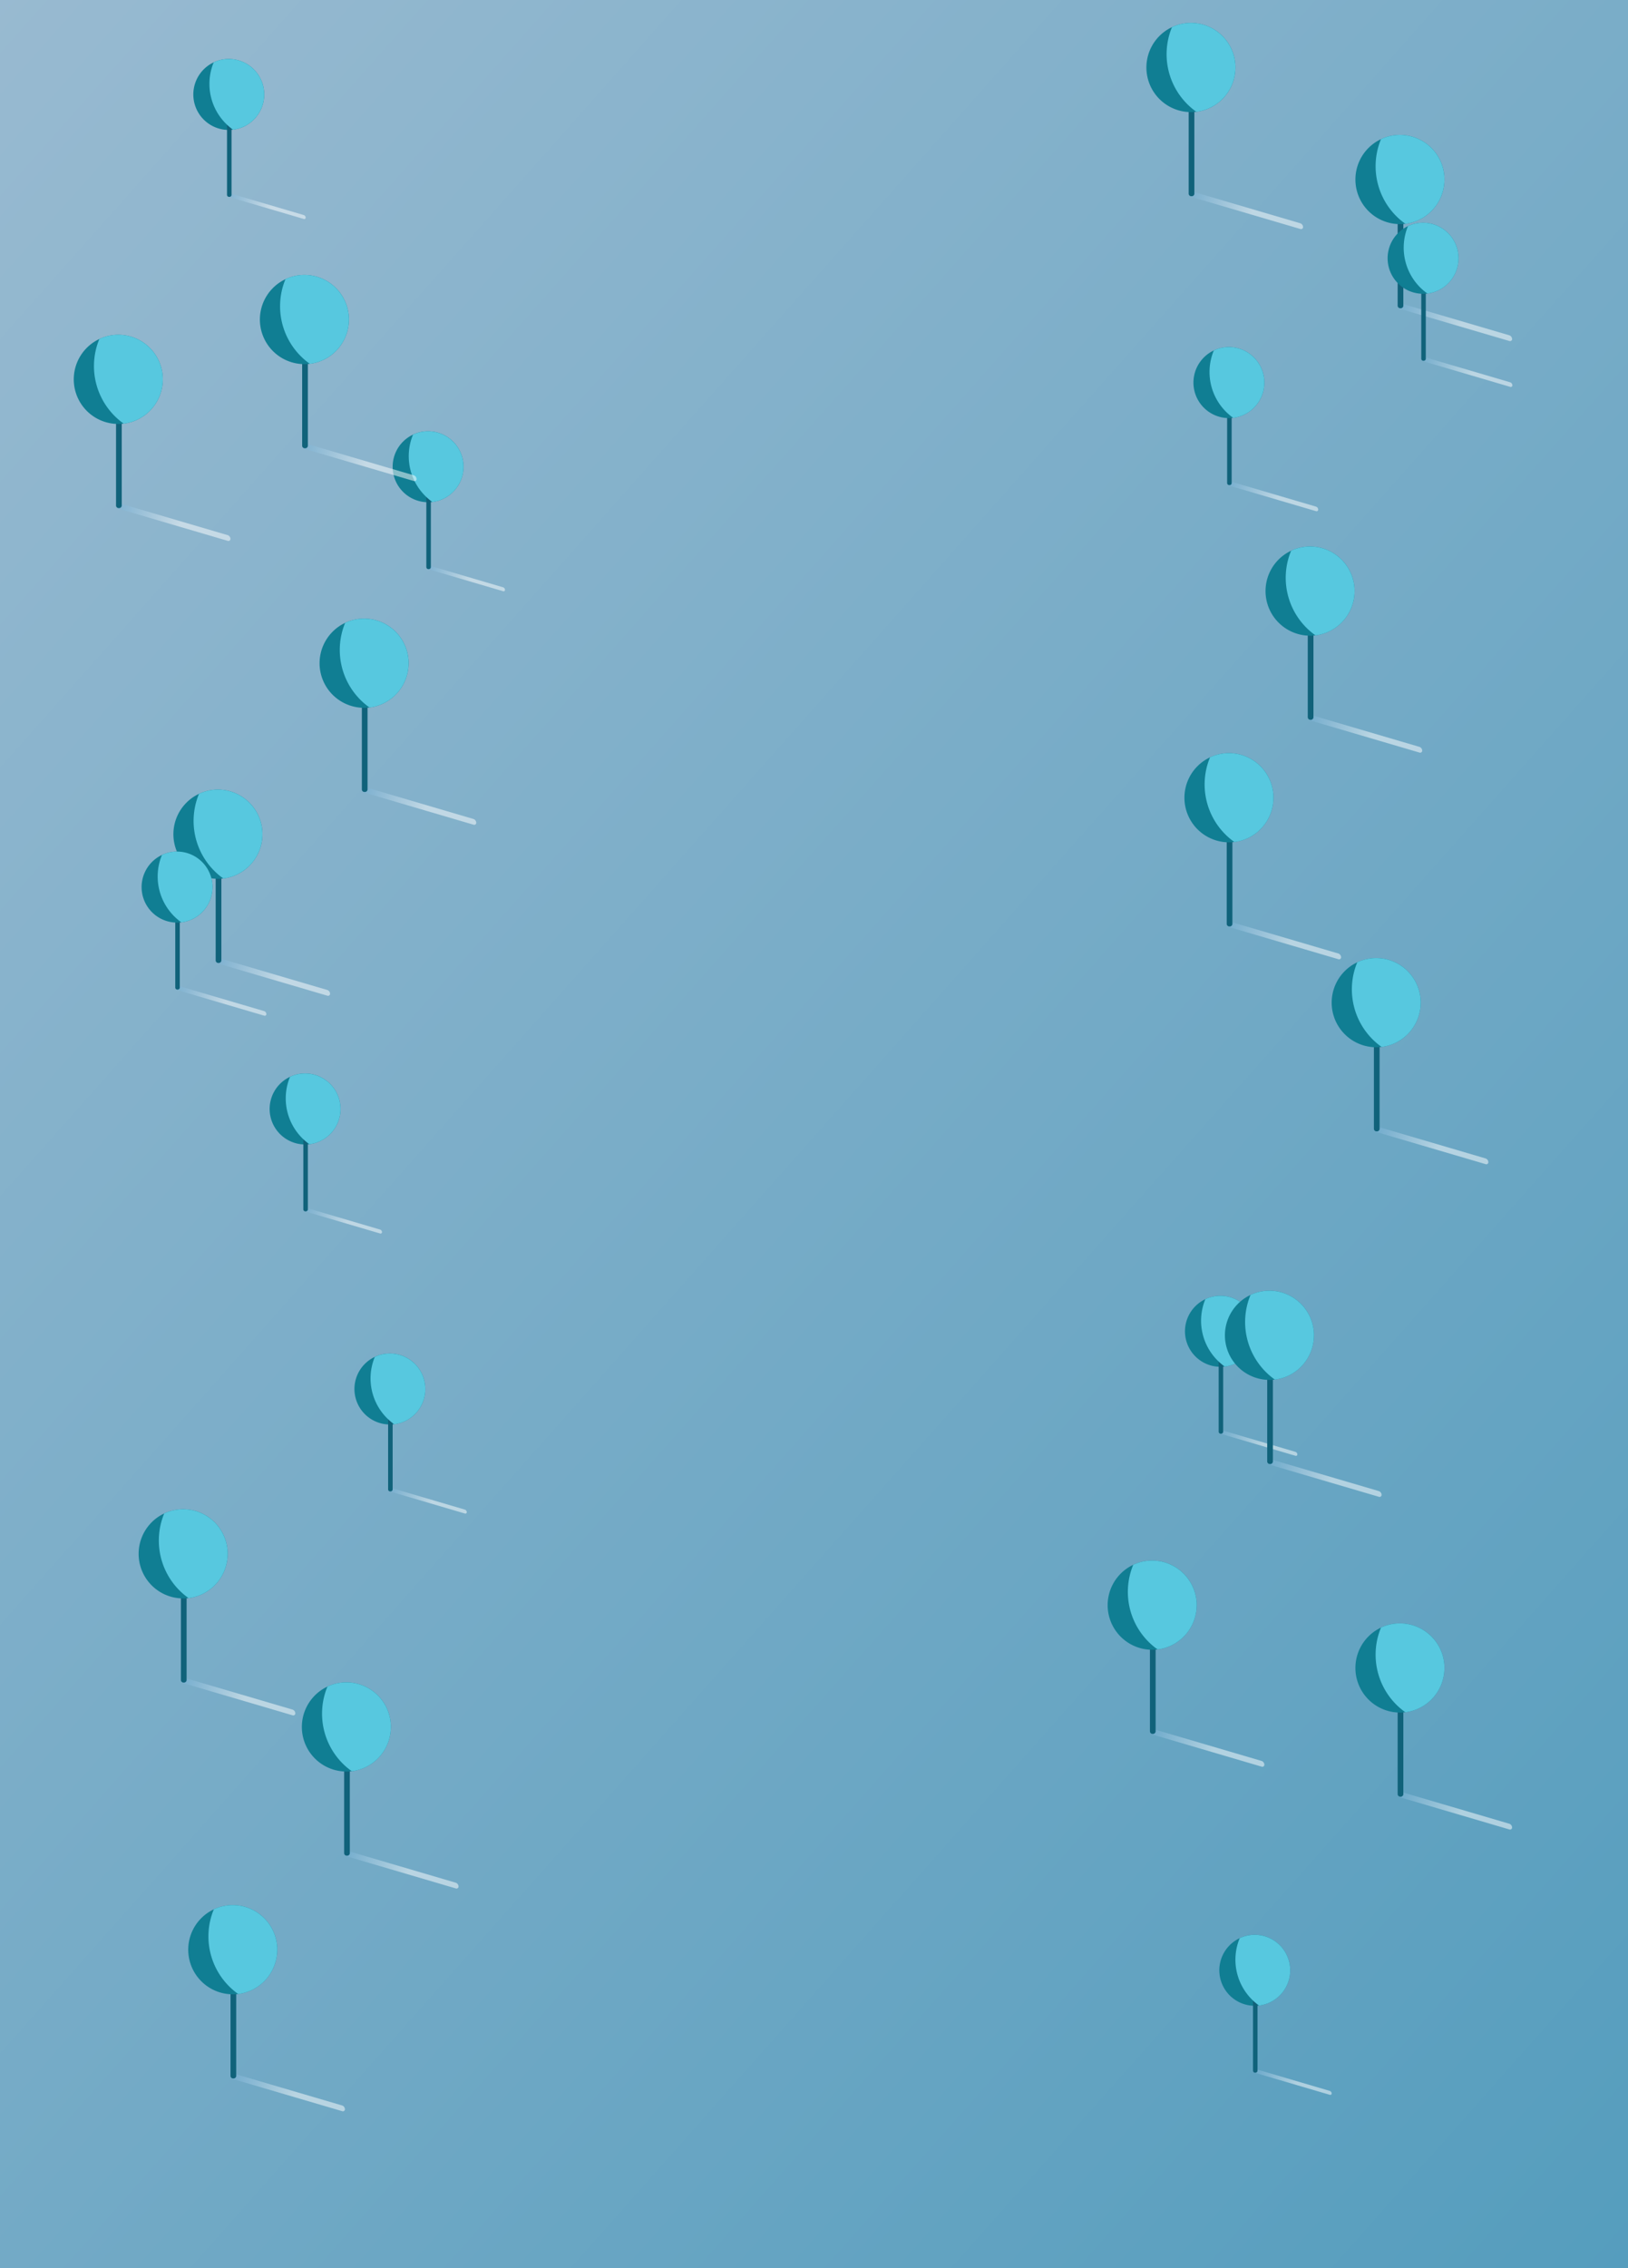 <svg fill="none" viewBox="0 0 3840 5346" xmlns="http://www.w3.org/2000/svg"><rect x="0" y="0" width="3840" height="5346" fill="#333333" stroke="none"/><g clip-path="url(#z)"><path d="M3840 5345.5l-3840 .14V.04h3840v5345.5z" fill="url(#y)"/><path d="M2874.6 3373.2c-.03-.56.07-1.12.32-1.63.24-.51.6-.95 1.06-1.27.45-.33.99-.54 1.54-.6.56-.07 1.13.01 1.65.22l176.32 51.83c1.28.41 2.39 1.2 3.21 2.26s1.29 2.34 1.36 3.68c.03.56-.07 1.12-.32 1.63-.24.51-.6.94-1.06 1.27-.45.33-.99.54-1.54.6-.56.07-1.13-.01-1.65-.22l-176.32-51.83a6.6 6.6 0 01-4.57-5.94z" fill="url(#n)" opacity=".5" style="mix-blend-mode:multiply"/><path d="M2962.2 3137.6a83.642 83.642 0 01-20.97 55.47 83.535 83.535 0 01-62.57 28.22c-16.53.01-32.7-4.89-46.45-14.08s-24.47-22.25-30.8-37.54a83.751 83.751 0 01-4.77-48.34 83.77 83.77 0 0122.88-42.84 83.593 83.593 0 0142.8-22.89 83.451 83.451 0 0148.3 4.77 83.547 83.547 0 0137.51 30.83 83.677 83.677 0 0114.07 46.48v-.08z" fill="#107E93"/><path d="M2880.3 3161.9h-.96a4.85 4.85 0 00-4.85 4.86v207.37c0 2.68 2.17 4.86 4.85 4.86h.96c2.68 0 4.85-2.18 4.85-4.86v-207.37a4.85 4.85 0 00-4.85-4.86z" fill="#10627A"/><path d="M2962.2 3137.6a83.683 83.683 0 01-20.96 55.47 83.524 83.524 0 01-52.45 27.59 132.28 132.28 0 01-50.61-71.36c-8.3-28.85-6.55-59.66 4.96-87.37a83.59 83.59 0 0140.82-7.72c14.03.91 27.62 5.34 39.49 12.89s21.64 17.98 28.41 30.32a83.703 83.703 0 0110.34 40.26v-.08z" fill="#57C8DF"/><path d="M2955.6 4879.3c-.03-.56.07-1.12.32-1.62a3.292 3.292 0 012.6-1.88c.56-.06 1.13.01 1.65.22l176.32 51.84c1.28.41 2.39 1.2 3.21 2.26s1.29 2.34 1.36 3.68c.03.56-.07 1.12-.32 1.62a3.292 3.292 0 01-2.6 1.88c-.56.07-1.13-.01-1.65-.22l-176.32-51.84a6.537 6.537 0 01-3.21-2.26 6.633 6.633 0 01-1.36-3.68z" fill="url(#h)" opacity=".5" style="mix-blend-mode:multiply"/><path d="M3043.2 4643.6a83.598 83.598 0 01-20.97 55.46 83.44 83.44 0 01-52.44 27.6c-3.36.42-6.74.63-10.13.63-16.53 0-32.7-4.9-46.45-14.08a83.678 83.678 0 01-30.8-37.54 83.76 83.76 0 01-4.77-48.34c3.23-16.23 11.19-31.14 22.88-42.84s26.59-19.67 42.8-22.89a83.451 83.451 0 0148.3 4.77c15.28 6.33 28.33 17.06 37.51 30.82s14.08 29.94 14.07 46.49v-.08z" fill="#107E93"/><path d="M2961.3 4667.9h-.96c-2.68 0-4.85 2.18-4.85 4.86v207.38c0 2.68 2.17 4.86 4.85 4.86h.96c2.68 0 4.85-2.18 4.85-4.86v-207.38c0-2.68-2.17-4.86-4.85-4.86z" fill="#10627A"/><path d="M3043.2 4643.6a83.645 83.645 0 01-20.96 55.47 83.537 83.537 0 01-52.45 27.6 132.267 132.267 0 01-50.61-71.37c-8.3-28.84-6.55-59.65 4.96-87.37a83.47 83.47 0 0140.82-7.71c14.03.9 27.62 5.33 39.49 12.89a83.612 83.612 0 0128.41 30.31 83.742 83.742 0 0110.34 40.27v-.09z" fill="#57C8DF"/><path d="M915.56 3509.3a3.28 3.28 0 01.315-1.62c.24-.51.606-.95 1.062-1.28s.988-.53 1.545-.6a3.41 3.41 0 011.643.22l176.32 51.84c1.28.41 2.4 1.2 3.21 2.26a6.559 6.559 0 011.36 3.68c.03.56-.07 1.12-.32 1.62a3.292 3.292 0 01-2.6 1.88c-.56.07-1.13-.01-1.65-.22l-176.32-51.84a6.535 6.535 0 01-3.206-2.26 6.595 6.595 0 01-1.359-3.68z" fill="url(#g)" opacity=".5" style="mix-blend-mode:multiply"/><path d="M1003.2 3273.6a83.62 83.62 0 01-20.967 55.46 83.462 83.462 0 01-52.447 27.6c-3.359.42-6.741.63-10.126.63a83.659 83.659 0 01-46.449-14.08 83.68 83.68 0 01-35.567-85.88c3.224-16.23 11.185-31.14 22.876-42.84s26.587-19.67 42.803-22.89a83.454 83.454 0 0148.299 4.77c15.274 6.33 28.326 17.06 37.507 30.82s14.081 29.94 14.071 46.49v-.08z" fill="#107E93"/><path d="M921.28 3297.9h-.955a4.86 4.86 0 00-4.855 4.86v207.38a4.86 4.86 0 004.855 4.86h.955a4.86 4.86 0 004.855-4.86v-207.38a4.86 4.86 0 00-4.855-4.86z" fill="#10627A"/><path d="M1003.2 3273.6a83.617 83.617 0 01-20.963 55.47 83.504 83.504 0 01-52.447 27.6 132.296 132.296 0 01-50.612-71.37 132.413 132.413 0 014.964-87.37 83.455 83.455 0 0140.814-7.71 83.438 83.438 0 0139.489 12.89 83.67 83.67 0 0128.419 30.31 83.794 83.794 0 0110.336 40.27v-.09z" fill="#57C8DF"/><path d="M535.56 458.26a3.323 3.323 0 014.565-3.281l176.33 51.834a6.606 6.606 0 014.564 5.939 3.317 3.317 0 01-2.922 3.503 3.316 3.316 0 01-1.642-.222L540.125 464.2a6.604 6.604 0 01-4.565-5.94z" fill="url(#f)" opacity=".5" style="mix-blend-mode:multiply"/><path d="M623.16 222.61a83.646 83.646 0 01-20.964 55.468 83.516 83.516 0 01-52.447 27.598 81.033 81.033 0 01-10.126.623 83.522 83.522 0 01-46.449-14.079 83.635 83.635 0 01-30.801-37.539c-6.331-15.286-7.99-32.108-4.766-48.338s11.185-31.138 22.876-42.839 26.587-19.668 42.803-22.895a83.52 83.52 0 0148.299 4.77 83.6 83.6 0 0137.507 30.826 83.699 83.699 0 0114.068 46.488v-.083z" fill="#107E93"/><path d="M541.28 246.9h-.955a4.858 4.858 0 00-4.855 4.86v207.38a4.858 4.858 0 004.855 4.859h.955a4.858 4.858 0 004.855-4.859V251.76a4.858 4.858 0 00-4.855-4.86z" fill="#10627A"/><path d="M623.16 222.6a83.647 83.647 0 01-20.965 55.468 83.511 83.511 0 01-52.447 27.598c-24.47-17.355-42.317-42.52-50.612-71.365s-6.545-59.656 4.964-87.374a83.56 83.56 0 0180.303 5.177 83.65 83.65 0 0128.419 30.317 83.743 83.743 0 0110.338 40.262v-.083z" fill="#57C8DF"/><path d="M1005.7 1335.6c-.04-.56.07-1.12.31-1.63.24-.5.61-.94 1.06-1.27.46-.33.99-.53 1.55-.6s1.12.01 1.64.22l176.33 51.84a6.51 6.51 0 013.2 2.26 6.559 6.559 0 011.36 3.68c.04.56-.07 1.12-.31 1.62-.24.51-.61.95-1.06 1.28-.46.33-.99.53-1.55.6-.56.06-1.12-.01-1.64-.22l-176.33-51.84a6.647 6.647 0 01-3.21-2.26 6.622 6.622 0 01-1.35-3.68z" fill="url(#e)" opacity=".5" style="mix-blend-mode:multiply"/><path d="M1093.3 1100a83.638 83.638 0 01-20.96 55.46 83.464 83.464 0 01-52.45 27.6c-3.36.42-6.74.63-10.13.62a83.493 83.493 0 01-46.444-14.08 83.601 83.601 0 01-30.801-37.53 83.717 83.717 0 01-4.766-48.34 83.664 83.664 0 0122.875-42.84 83.606 83.606 0 0142.804-22.9 83.639 83.639 0 0148.302 4.77c15.27 6.34 28.32 17.07 37.5 30.83s14.08 29.94 14.07 46.49v-.08z" fill="#107E93"/><path d="M1011.4 1124.3h-.95c-2.68 0-4.86 2.18-4.86 4.86v207.38c0 2.68 2.18 4.86 4.86 4.86h.95c2.68 0 4.86-2.18 4.86-4.86v-207.38c0-2.68-2.18-4.86-4.86-4.86z" fill="#10627A"/><path d="M1093.3 1100a83.604 83.604 0 01-20.97 55.47 83.487 83.487 0 01-52.44 27.6 132.315 132.315 0 01-50.617-71.37 132.419 132.419 0 014.963-87.37 83.446 83.446 0 0140.814-7.71c14.04.9 27.62 5.33 39.49 12.89a83.723 83.723 0 0128.42 30.31 83.854 83.854 0 0110.34 40.27v-.09z" fill="#57C8DF"/><path d="M715.56 2849.3a3.28 3.28 0 01.315-1.62c.24-.51.606-.95 1.062-1.28s.988-.53 1.545-.6a3.41 3.41 0 011.643.22l176.33 51.84a6.6 6.6 0 014.564 5.94 3.344 3.344 0 01-1.377 2.9 3.33 3.33 0 01-3.187.38l-176.33-51.84a6.535 6.535 0 01-3.206-2.26 6.595 6.595 0 01-1.359-3.68z" fill="url(#d)" opacity=".5" style="mix-blend-mode:multiply"/><path d="M803.16 2613.6a83.622 83.622 0 01-20.964 55.46 83.462 83.462 0 01-52.447 27.6c-3.359.42-6.741.63-10.126.63a83.659 83.659 0 01-46.449-14.08 83.68 83.68 0 01-35.567-85.88c3.224-16.23 11.185-31.14 22.876-42.84s26.587-19.67 42.803-22.89a83.454 83.454 0 0148.299 4.77c15.274 6.33 28.326 17.06 37.507 30.82s14.076 29.94 14.068 46.49v-.08z" fill="#107E93"/><path d="M721.28 2637.9h-.955a4.86 4.86 0 00-4.855 4.86v207.38a4.86 4.86 0 004.855 4.86h.955a4.86 4.86 0 004.855-4.86v-207.38a4.86 4.86 0 00-4.855-4.86z" fill="#10627A"/><path d="M803.16 2613.6a83.63 83.63 0 01-20.965 55.47 83.504 83.504 0 01-52.447 27.6 132.296 132.296 0 01-50.612-71.37 132.413 132.413 0 014.964-87.37 83.455 83.455 0 0140.814-7.71 83.438 83.438 0 0139.489 12.89 83.67 83.67 0 0128.419 30.31 83.774 83.774 0 0110.338 40.27v-.09z" fill="#57C8DF"/><path d="M2988.7 3443.5c-.05-.82.11-1.65.46-2.39s.89-1.38 1.56-1.86 1.45-.77 2.27-.86 1.65.03 2.4.35l256.72 75.43c1.86.6 3.5 1.75 4.69 3.3s1.89 3.42 2 5.38c.05.82-.1 1.64-.46 2.38a4.7 4.7 0 01-1.56 1.86c-.67.48-1.45.78-2.27.87a4.93 4.93 0 01-2.4-.36l-256.72-75.43c-1.85-.6-3.49-1.75-4.68-3.3s-1.89-3.42-2.01-5.37z" fill="url(#c)" opacity=".5" style="mix-blend-mode:multiply"/><path d="M2996.3 3177.7h-1.24c-3.36 0-6.09 2.73-6.09 6.1v260.61c0 3.36 2.73 6.09 6.09 6.09h1.24c3.36 0 6.08-2.73 6.08-6.09V3183.8c0-3.37-2.72-6.1-6.08-6.1z" fill="#10627A"/><path d="M3099.2 3147.1c0 25.65-9.37 50.42-26.36 69.64a104.997 104.997 0 01-65.84 34.68c-4.23.51-8.49.77-12.75.77-20.76 0-41.07-6.16-58.33-17.71a105.08 105.08 0 01-38.68-47.17 105.164 105.164 0 01-5.98-60.72 105.26 105.26 0 0128.74-53.81c14.69-14.7 33.4-24.71 53.77-28.76 20.37-4.06 41.48-1.97 60.67 5.98s35.59 21.42 47.13 38.71a105.208 105.208 0 0117.69 58.39h-.06z" fill="#107E93"/><path d="M3099.2 3147.1c.01 25.66-9.36 50.43-26.35 69.65a104.997 104.997 0 01-65.84 34.68 166.17 166.17 0 01-63.64-89.69 166.262 166.262 0 016.27-109.82 105.037 105.037 0 0151.28-9.69c17.64 1.14 34.71 6.71 49.62 16.2a105.09 105.09 0 0135.72 38.09c8.52 15.5 12.99 32.9 13.01 50.58h-.07z" fill="#57C8DF"/><path d="M426.46 3958.5c-.054-.82.103-1.65.456-2.39s.891-1.38 1.562-1.86 1.452-.77 2.27-.86 1.645.03 2.402.35l256.72 75.43a9.686 9.686 0 016.691 8.68c.054.82-.103 1.64-.457 2.38a4.728 4.728 0 01-1.561 1.86c-.671.48-1.453.78-2.271.87a4.936 4.936 0 01-2.402-.36l-256.72-75.43c-1.857-.6-3.49-1.75-4.684-3.3s-1.893-3.42-2.006-5.37z" fill="url(#b)" opacity=".5" style="mix-blend-mode:multiply"/><path d="M434.05 3692.7h-1.238c-3.362 0-6.088 2.73-6.088 6.1v260.61c0 3.36 2.726 6.09 6.088 6.09h1.238a6.091 6.091 0 006.088-6.09V3698.8c0-3.37-2.726-6.1-6.088-6.1z" fill="#10627A"/><path d="M536.95 3662.1a105.152 105.152 0 01-26.352 69.64 105.007 105.007 0 01-65.844 34.68c-4.229.51-8.486.77-12.746.77-20.768 0-41.071-6.16-58.339-17.71a105.065 105.065 0 01-38.676-47.17 105.16 105.16 0 0122.763-114.53 104.928 104.928 0 0153.766-28.76 104.923 104.923 0 0160.671 5.98 104.961 104.961 0 0147.127 38.71 105.151 105.151 0 0117.697 58.39h-.067z" fill="#107E93"/><path d="M536.95 3662.1a105.164 105.164 0 01-26.352 69.65 105.01 105.01 0 01-65.844 34.68 166.204 166.204 0 01-63.642-89.69 166.319 166.319 0 016.27-109.82 105.05 105.05 0 0151.287-9.69 105.057 105.057 0 0149.62 16.2c14.917 9.49 27.202 22.59 35.719 38.09s12.991 32.9 13.009 50.58h-.067z" fill="#57C8DF"/><path d="M712.46 1049.5c-.054-.82.103-1.65.456-2.39s.891-1.38 1.562-1.86 1.452-.77 2.27-.86 1.645.03 2.402.35l256.72 75.43a9.686 9.686 0 016.691 8.68c.054.82-.103 1.64-.457 2.38a4.728 4.728 0 01-1.561 1.86c-.671.48-1.453.78-2.271.87a4.936 4.936 0 01-2.402-.36l-256.72-75.43c-1.857-.6-3.49-1.75-4.684-3.3s-1.893-3.42-2.006-5.37z" fill="url(#a)" opacity=".5" style="mix-blend-mode:multiply"/><path d="M720.05 783.66h-1.238a6.091 6.091 0 00-6.088 6.094v260.61c0 3.36 2.726 6.09 6.088 6.09h1.238a6.091 6.091 0 006.088-6.09v-260.61a6.091 6.091 0 00-6.088-6.094z" fill="#10627A"/><path d="M822.95 753.1a105.142 105.142 0 01-26.352 69.642 104.977 104.977 0 01-65.844 34.683c-4.229.51-8.486.768-12.746.77a104.945 104.945 0 01-58.339-17.711 105.075 105.075 0 01-38.676-47.166 105.179 105.179 0 01-5.975-60.721 105.125 105.125 0 0128.738-53.81 104.992 104.992 0 0153.766-28.763 104.931 104.931 0 0160.671 5.981 105.032 105.032 0 0147.127 38.707 105.162 105.162 0 0117.697 58.388h-.067z" fill="#107E93"/><path d="M822.95 753.09c.003 25.655-9.369 50.425-26.352 69.642s-40.402 31.553-65.844 34.683a166.197 166.197 0 01-63.642-89.687 166.32 166.32 0 016.27-109.82 105.036 105.036 0 01100.907 6.51 105.15 105.15 0 0135.719 38.088 105.265 105.265 0 0113.009 50.587h-.067z" fill="#57C8DF"/><path d="M811.46 4366.5c-.054-.82.103-1.65.456-2.39s.891-1.38 1.562-1.86 1.452-.77 2.27-.86 1.645.03 2.402.35l256.71 75.43c1.86.6 3.5 1.75 4.69 3.3a9.648 9.648 0 012 5.38c.06.82-.1 1.64-.45 2.38-.36.75-.89 1.39-1.56 1.86-.68.48-1.46.78-2.27.87a4.97 4.97 0 01-2.41-.36l-256.71-75.43c-1.857-.6-3.49-1.75-4.684-3.3s-1.893-3.42-2.006-5.37z" fill="url(#x)" opacity=".5" style="mix-blend-mode:multiply"/><path d="M819.05 4100.7h-1.238c-3.362 0-6.088 2.73-6.088 6.1v260.61c0 3.36 2.726 6.09 6.088 6.09h1.238a6.091 6.091 0 006.088-6.09V4106.8c0-3.37-2.726-6.1-6.088-6.1z" fill="#10627A"/><path d="M921.95 4070.1a105.152 105.152 0 01-26.352 69.64 105.007 105.007 0 01-65.844 34.68c-4.229.51-8.486.77-12.746.77-20.768 0-41.071-6.16-58.339-17.71a105.065 105.065 0 01-38.676-47.17 105.16 105.16 0 0122.763-114.53 104.928 104.928 0 0153.766-28.76 104.923 104.923 0 0160.671 5.98 104.961 104.961 0 0147.127 38.71 105.151 105.151 0 0117.697 58.39h-.067z" fill="#107E93"/><path d="M921.95 4070.1a105.164 105.164 0 01-26.352 69.65 105.01 105.01 0 01-65.844 34.68 166.204 166.204 0 01-63.642-89.69 166.319 166.319 0 016.27-109.82 105.05 105.05 0 0151.287-9.69 105.057 105.057 0 0149.62 16.2c14.917 9.49 27.202 22.59 35.719 38.09s12.991 32.9 13.009 50.58h-.067z" fill="#57C8DF"/><path d="M2712.2 4079.5c-.06-.82.1-1.64.45-2.38.36-.75.89-1.39 1.57-1.86.67-.48 1.45-.78 2.27-.87.81-.09 1.64.04 2.4.36l256.71 75.43c1.86.6 3.5 1.75 4.69 3.3 1.2 1.55 1.9 3.42 2 5.37a4.798 4.798 0 01-2.01 4.25c-.67.48-1.46.77-2.27.86-.82.09-1.65-.03-2.41-.35l-256.71-75.44a9.694 9.694 0 01-4.69-3.3 9.692 9.692 0 01-2-5.37z" fill="url(#w)" opacity=".5" style="mix-blend-mode:multiply"/><path d="M2719.7 3813.7h-1.24c-3.36 0-6.09 2.73-6.09 6.09v260.62c0 3.36 2.73 6.09 6.09 6.09h1.24c3.36 0 6.09-2.73 6.09-6.09v-260.62c0-3.36-2.73-6.09-6.09-6.09z" fill="#10627A"/><path d="M2822.6 3783.1c0 25.66-9.37 50.43-26.35 69.64a104.962 104.962 0 01-65.84 34.69c-4.23.51-8.49.76-12.75.77-20.77 0-41.07-6.17-58.34-17.72a105.054 105.054 0 01-38.68-47.16 105.252 105.252 0 01-5.97-60.72 105.073 105.073 0 0128.74-53.81 104.883 104.883 0 0153.76-28.76 104.83 104.83 0 0160.67 5.98 105.007 105.007 0 0147.13 38.7c11.54 17.29 17.7 37.6 17.7 58.39h-.07z" fill="#107E93"/><path d="M2822.6 3783.1c0 25.65-9.37 50.42-26.35 69.64a104.974 104.974 0 01-65.85 34.68 166.16 166.16 0 01-63.64-89.68 166.42 166.42 0 016.27-109.83c16.01-7.49 33.65-10.82 51.29-9.68s34.7 6.71 49.62 16.19c14.92 9.49 27.2 22.59 35.72 38.09 8.51 15.5 12.99 32.9 13.01 50.59h-.07z" fill="#57C8DF"/><path d="M3296.5 4227.5c-.06-.82.1-1.65.45-2.39.36-.74.89-1.38 1.56-1.86s1.46-.77 2.27-.86c.82-.09 1.65.03 2.41.35l256.71 75.43c1.86.6 3.5 1.75 4.69 3.3a9.648 9.648 0 012 5.38c.06.82-.1 1.64-.45 2.38-.36.75-.89 1.39-1.56 1.86-.68.48-1.46.78-2.27.87a4.97 4.97 0 01-2.41-.36l-256.71-75.43a9.694 9.694 0 01-4.69-3.3 9.72 9.72 0 01-2-5.37z" fill="url(#v)" opacity=".5" style="mix-blend-mode:multiply"/><path d="M3304 3961.7h-1.24c-3.36 0-6.09 2.73-6.09 6.1v260.61c0 3.36 2.73 6.09 6.09 6.09h1.24c3.36 0 6.09-2.73 6.09-6.09V3967.8c0-3.37-2.73-6.1-6.09-6.1z" fill="#10627A"/><path d="M3407 3931.1c0 25.65-9.37 50.42-26.35 69.64a104.996 104.996 0 01-65.85 34.68c-4.23.51-8.48.77-12.74.77-20.77 0-41.07-6.16-58.34-17.71s-30.73-27.96-38.68-47.17a105.244 105.244 0 01-5.97-60.72 105.112 105.112 0 0128.74-53.81 104.883 104.883 0 0153.76-28.76c20.37-4.06 41.49-1.97 60.67 5.98a104.964 104.964 0 0147.13 38.71c11.54 17.28 17.7 37.6 17.7 58.39h-.07z" fill="#107E93"/><path d="M3407 3931.1c0 25.66-9.37 50.43-26.35 69.65a105.047 105.047 0 01-65.85 34.68c-30.77-21.8-53.21-53.43-63.64-89.69s-8.22-74.99 6.27-109.82a105.054 105.054 0 0151.29-9.69 105.1 105.1 0 0149.62 16.2c14.91 9.49 27.2 22.59 35.72 38.09 8.51 15.5 12.99 32.9 13 50.58h-.06z" fill="#57C8DF"/><path d="M508.46 2262.5c-.054-.82.103-1.65.456-2.39s.891-1.38 1.562-1.86 1.452-.77 2.27-.86 1.645.03 2.402.35l256.72 75.43a9.686 9.686 0 016.691 8.68c.054.82-.103 1.64-.457 2.38a4.728 4.728 0 01-1.561 1.86c-.671.48-1.453.78-2.271.87a4.936 4.936 0 01-2.402-.36l-256.72-75.43c-1.857-.6-3.49-1.75-4.684-3.3s-1.893-3.42-2.006-5.37z" fill="url(#u)" opacity=".5" style="mix-blend-mode:multiply"/><path d="M516.05 1996.7h-1.238c-3.362 0-6.088 2.73-6.088 6.1v260.61c0 3.36 2.726 6.09 6.088 6.09h1.238a6.091 6.091 0 006.088-6.09V2002.8c0-3.37-2.726-6.1-6.088-6.1z" fill="#10627A"/><path d="M618.95 1966.1a105.152 105.152 0 01-26.352 69.64 105.007 105.007 0 01-65.844 34.68c-4.229.51-8.486.77-12.746.77-20.768 0-41.071-6.16-58.339-17.71a105.065 105.065 0 01-38.676-47.17 105.16 105.16 0 0122.763-114.53 104.928 104.928 0 0153.766-28.76 104.923 104.923 0 0160.671 5.98 104.961 104.961 0 0147.127 38.71 105.151 105.151 0 0117.697 58.39h-.067z" fill="#107E93"/><path d="M618.95 1966.1a105.164 105.164 0 01-26.352 69.65 105.01 105.01 0 01-65.844 34.68 166.204 166.204 0 01-63.642-89.69 166.319 166.319 0 016.27-109.82 105.05 105.05 0 0151.287-9.69 105.057 105.057 0 0149.62 16.2 105.18 105.18 0 0135.719 38.09 105.267 105.267 0 0113.009 50.58h-.067z" fill="#57C8DF"/><path d="M273.46 1190.5c-.054-.82.103-1.65.456-2.39s.891-1.38 1.562-1.86 1.452-.77 2.27-.86 1.645.03 2.402.35l256.72 75.43a9.686 9.686 0 016.691 8.68c.054.82-.103 1.64-.457 2.38a4.728 4.728 0 01-1.561 1.86c-.671.48-1.453.78-2.271.87a4.936 4.936 0 01-2.402-.36l-256.72-75.43c-1.857-.6-3.49-1.75-4.684-3.3s-1.893-3.42-2.006-5.37z" fill="url(#t)" opacity=".5" style="mix-blend-mode:multiply"/><path d="M281.05 924.66h-1.238a6.091 6.091 0 00-6.088 6.094v260.61c0 3.36 2.726 6.09 6.088 6.09h1.238a6.091 6.091 0 006.088-6.09v-260.61a6.091 6.091 0 00-6.088-6.094z" fill="#10627A"/><path d="M383.95 894.1a105.142 105.142 0 01-26.352 69.642 104.977 104.977 0 01-65.844 34.683c-4.229.51-8.486.768-12.746.77a104.945 104.945 0 01-58.339-17.711 105.075 105.075 0 01-38.676-47.166 105.179 105.179 0 01-5.975-60.721 105.125 105.125 0 0128.738-53.81 104.992 104.992 0 0153.766-28.763 104.931 104.931 0 0160.671 5.981 105.032 105.032 0 0147.127 38.707 105.162 105.162 0 0117.697 58.388h-.067z" fill="#107E93"/><path d="M383.95 894.09c.003 25.655-9.369 50.425-26.352 69.642s-40.402 31.553-65.844 34.683a166.197 166.197 0 01-63.642-89.687 166.32 166.32 0 016.27-109.82 105.036 105.036 0 01100.907 6.51 105.15 105.15 0 0135.719 38.088 105.265 105.265 0 0113.009 50.587h-.067z" fill="#57C8DF"/><path d="M853.24 1859.5c-.054-.82.103-1.65.456-2.39s.891-1.38 1.562-1.86 1.452-.77 2.27-.86 1.645.03 2.402.35l256.72 75.43c1.86.6 3.5 1.75 4.69 3.3a9.648 9.648 0 012 5.38c.06.82-.1 1.64-.45 2.38-.36.75-.89 1.39-1.57 1.86-.67.48-1.45.78-2.27.87-.81.08-1.64-.04-2.4-.36l-256.72-75.43a9.664 9.664 0 01-4.684-3.3 9.727 9.727 0 01-2.006-5.37z" fill="url(#s)" opacity=".5" style="mix-blend-mode:multiply"/><path d="M860.84 1593.7h-1.238c-3.362 0-6.088 2.73-6.088 6.1v260.61c0 3.36 2.726 6.09 6.088 6.09h1.238a6.091 6.091 0 006.088-6.09V1599.8c0-3.37-2.726-6.1-6.088-6.1z" fill="#10627A"/><path d="M963.74 1563.1a105.152 105.152 0 01-26.352 69.64 105.007 105.007 0 01-65.844 34.68c-4.229.51-8.485.77-12.746.77-20.768 0-41.071-6.16-58.339-17.71a105.065 105.065 0 01-38.676-47.17 105.16 105.16 0 0122.763-114.53 104.928 104.928 0 0153.766-28.76 104.923 104.923 0 0160.671 5.98 104.961 104.961 0 0147.127 38.71 105.151 105.151 0 0117.697 58.39h-.067z" fill="#107E93"/><path d="M963.74 1563.1a105.164 105.164 0 01-26.352 69.65 105.01 105.01 0 01-65.844 34.68 166.204 166.204 0 01-63.642-89.69 166.319 166.319 0 016.27-109.82 105.05 105.05 0 0151.287-9.69 105.057 105.057 0 0149.62 16.2c14.917 9.49 27.202 22.59 35.719 38.09s12.991 32.9 13.009 50.58h-.067z" fill="#57C8DF"/><path d="M543.46 4891.5c-.054-.82.103-1.65.456-2.39s.891-1.38 1.562-1.86 1.452-.77 2.27-.86 1.645.03 2.402.35l256.72 75.43a9.686 9.686 0 016.691 8.68c.054.82-.103 1.64-.457 2.38a4.728 4.728 0 01-1.561 1.86c-.671.48-1.453.78-2.271.87a4.936 4.936 0 01-2.402-.36l-256.72-75.43c-1.857-.6-3.49-1.75-4.684-3.3s-1.893-3.42-2.006-5.37z" fill="url(#r)" opacity=".5" style="mix-blend-mode:multiply"/><path d="M551.05 4625.7h-1.238c-3.362 0-6.088 2.73-6.088 6.1v260.61c0 3.36 2.726 6.09 6.088 6.09h1.238a6.091 6.091 0 006.088-6.09V4631.8c0-3.37-2.726-6.1-6.088-6.1z" fill="#10627A"/><path d="M653.95 4595.1a105.152 105.152 0 01-26.352 69.64 105.007 105.007 0 01-65.844 34.68c-4.229.51-8.486.77-12.746.77-20.768 0-41.071-6.16-58.339-17.71a105.065 105.065 0 01-38.676-47.17 105.16 105.16 0 0122.763-114.53 104.928 104.928 0 0153.766-28.76 104.923 104.923 0 0160.671 5.98 104.961 104.961 0 0147.127 38.71 105.151 105.151 0 0117.697 58.39h-.067z" fill="#107E93"/><path d="M653.95 4595.1a105.164 105.164 0 01-26.352 69.65 105.01 105.01 0 01-65.844 34.68 166.204 166.204 0 01-63.642-89.69 166.319 166.319 0 016.27-109.82 105.05 105.05 0 0151.287-9.69 105.057 105.057 0 0149.62 16.2c14.917 9.49 27.202 22.59 35.719 38.09s12.991 32.9 13.009 50.58h-.067z" fill="#57C8DF"/><path d="M3296.5 719.5c-.06-.822.1-1.644.45-2.387.36-.744.89-1.385 1.56-1.861a4.844 4.844 0 012.27-.863c.82-.088 1.65.034 2.41.356l256.71 75.432a9.642 9.642 0 014.69 3.297 9.643 9.643 0 012 5.374c.06.822-.1 1.644-.45 2.387a4.874 4.874 0 01-1.56 1.861c-.68.477-1.46.774-2.27.862a4.84 4.84 0 01-2.41-.355l-256.71-75.432a9.735 9.735 0 01-4.69-3.301 9.709 9.709 0 01-2-5.37z" fill="url(#q)" opacity=".5" style="mix-blend-mode:multiply"/><path d="M3304 453.66h-1.24a6.094 6.094 0 00-6.09 6.094v260.61a6.094 6.094 0 006.09 6.094h1.24c3.36 0 6.09-2.728 6.09-6.094v-260.61a6.094 6.094 0 00-6.09-6.094z" fill="#10627A"/><path d="M3407 423.1c0 25.655-9.37 50.425-26.35 69.642s-40.4 31.553-65.85 34.683c-4.23.51-8.48.768-12.74.77-20.77 0-41.07-6.163-58.34-17.711s-30.73-27.962-38.68-47.166a105.252 105.252 0 01-5.97-60.721 105.077 105.077 0 0128.74-53.81 104.922 104.922 0 01114.43-22.782 105.035 105.035 0 0147.13 38.707 105.149 105.149 0 0117.7 58.388h-.07z" fill="#107E93"/><path d="M3407 423.09c0 25.655-9.37 50.425-26.35 69.642a105.017 105.017 0 01-65.85 34.683 166.214 166.214 0 01-63.64-89.687 166.263 166.263 0 016.27-109.82 105.04 105.04 0 01100.91 6.51 105.237 105.237 0 0135.72 38.088 105.245 105.245 0 0113 50.587h-.06z" fill="#57C8DF"/><path d="M2803.5 455.5c-.06-.822.1-1.644.45-2.387.36-.744.89-1.385 1.56-1.861a4.844 4.844 0 012.27-.863c.82-.088 1.65.034 2.41.356l256.71 75.432a9.642 9.642 0 014.69 3.297 9.643 9.643 0 012 5.374c.06.822-.1 1.644-.45 2.387a4.874 4.874 0 01-1.56 1.861 4.832 4.832 0 01-4.68.507l-256.71-75.432a9.735 9.735 0 01-4.69-3.301 9.709 9.709 0 01-2-5.37z" fill="url(#p)" opacity=".5" style="mix-blend-mode:multiply"/><path d="M2811.1 189.66h-1.24a6.094 6.094 0 00-6.09 6.094v260.61a6.094 6.094 0 006.09 6.094h1.24c3.36 0 6.09-2.728 6.09-6.094v-260.61a6.094 6.094 0 00-6.09-6.094z" fill="#10627A"/><path d="M2914 159.1c0 25.655-9.37 50.425-26.35 69.642s-40.4 31.553-65.85 34.683c-4.23.51-8.48.768-12.74.77-20.77 0-41.07-6.163-58.34-17.711s-30.73-27.962-38.68-47.166a105.252 105.252 0 01-5.97-60.721 105.08 105.08 0 0128.74-53.81 104.937 104.937 0 01114.43-22.781 105.037 105.037 0 0147.13 38.707 105.149 105.149 0 0117.7 58.388h-.07z" fill="#107E93"/><path d="M2914 159.09c0 25.655-9.37 50.425-26.35 69.642a105.017 105.017 0 01-65.85 34.683 166.214 166.214 0 01-63.64-89.687 166.263 166.263 0 016.27-109.82 105.04 105.04 0 01100.91 6.51 105.24 105.24 0 0135.72 38.088 105.245 105.245 0 0113 50.587h-.06z" fill="#57C8DF"/><path d="M3084.5 1689.5c-.06-.82.1-1.65.45-2.39.36-.74.89-1.38 1.56-1.86s1.46-.77 2.27-.86c.82-.09 1.65.03 2.41.35l256.71 75.43c1.86.6 3.5 1.75 4.69 3.3a9.648 9.648 0 012 5.38c.06.82-.1 1.64-.45 2.38-.36.75-.89 1.39-1.56 1.86-.68.48-1.46.78-2.27.87a4.97 4.97 0 01-2.41-.36l-256.71-75.43a9.694 9.694 0 01-4.69-3.3 9.72 9.72 0 01-2-5.37z" fill="url(#o)" opacity=".5" style="mix-blend-mode:multiply"/><path d="M3092 1423.7h-1.24c-3.36 0-6.09 2.73-6.09 6.1v260.61c0 3.36 2.73 6.09 6.09 6.09h1.24c3.36 0 6.09-2.73 6.09-6.09V1429.8c0-3.37-2.73-6.1-6.09-6.1z" fill="#10627A"/><path d="M3195 1393.1c0 25.65-9.37 50.42-26.35 69.64a104.996 104.996 0 01-65.85 34.68c-4.23.51-8.48.77-12.74.77-20.77 0-41.07-6.16-58.34-17.71s-30.73-27.96-38.68-47.17a105.244 105.244 0 01-5.97-60.72 105.112 105.112 0 0128.74-53.81 104.883 104.883 0 0153.76-28.76c20.37-4.06 41.49-1.97 60.67 5.98a104.964 104.964 0 0147.13 38.71c11.54 17.28 17.7 37.6 17.7 58.39h-.07z" fill="#107E93"/><path d="M3195 1393.1c0 25.66-9.37 50.43-26.35 69.65a105.047 105.047 0 01-65.85 34.68c-30.77-21.8-53.21-53.43-63.64-89.69s-8.22-74.99 6.27-109.82a105.054 105.054 0 0151.29-9.69 105.1 105.1 0 0149.62 16.2c14.91 9.49 27.2 22.59 35.72 38.09 8.51 15.5 12.99 32.9 13 50.58h-.06z" fill="#57C8DF"/><path d="M3240.5 2659.5c-.06-.82.1-1.65.45-2.39.36-.74.89-1.38 1.56-1.86s1.46-.77 2.27-.86c.82-.09 1.65.03 2.41.35l256.71 75.43c1.86.6 3.5 1.75 4.69 3.3a9.648 9.648 0 012 5.38c.06.82-.1 1.64-.45 2.38-.36.75-.89 1.39-1.56 1.86-.68.48-1.46.78-2.27.87a4.97 4.97 0 01-2.41-.36l-256.71-75.43a9.694 9.694 0 01-4.69-3.3 9.72 9.72 0 01-2-5.37z" fill="url(#m)" opacity=".5" style="mix-blend-mode:multiply"/><path d="M3248 2393.7h-1.24c-3.36 0-6.09 2.73-6.09 6.1v260.61c0 3.36 2.73 6.09 6.09 6.09h1.24c3.36 0 6.09-2.73 6.09-6.09V2399.8c0-3.37-2.73-6.1-6.09-6.1z" fill="#10627A"/><path d="M3351 2363.1c0 25.65-9.37 50.42-26.35 69.64a104.996 104.996 0 01-65.85 34.68c-4.23.51-8.48.77-12.74.77-20.77 0-41.07-6.16-58.34-17.71s-30.73-27.96-38.68-47.17a105.244 105.244 0 01-5.97-60.72 105.112 105.112 0 0128.74-53.81 104.883 104.883 0 0153.76-28.76c20.37-4.06 41.49-1.97 60.67 5.98a104.964 104.964 0 0147.13 38.71c11.54 17.28 17.7 37.6 17.7 58.39h-.07z" fill="#107E93"/><path d="M3351 2363.1c0 25.66-9.37 50.43-26.35 69.65a105.047 105.047 0 01-65.85 34.68c-30.77-21.8-53.21-53.43-63.64-89.69s-8.22-74.99 6.27-109.82a105.054 105.054 0 0151.29-9.69 105.1 105.1 0 0149.62 16.2c14.91 9.49 27.2 22.59 35.72 38.09 8.51 15.5 12.99 32.9 13 50.58h-.06z" fill="#57C8DF"/><path d="M2893.2 2176.5c-.05-.82.11-1.65.46-2.39s.89-1.38 1.56-1.86 1.46-.77 2.27-.86c.82-.09 1.65.03 2.41.35l256.71 75.43c1.86.6 3.5 1.75 4.69 3.3a9.648 9.648 0 012 5.38c.06.82-.1 1.64-.45 2.38-.36.75-.89 1.39-1.57 1.86-.67.48-1.45.78-2.27.87-.81.08-1.64-.04-2.4-.36l-256.71-75.43a9.694 9.694 0 01-4.69-3.3 9.808 9.808 0 01-2.01-5.37z" fill="url(#l)" opacity=".5" style="mix-blend-mode:multiply"/><path d="M2900.8 1910.7h-1.24c-3.36 0-6.09 2.73-6.09 6.1v260.61c0 3.36 2.73 6.09 6.09 6.09h1.24c3.36 0 6.09-2.73 6.09-6.09V1916.8c0-3.37-2.73-6.1-6.09-6.1z" fill="#10627A"/><path d="M3003.7 1880.1c0 25.65-9.37 50.42-26.35 69.64a105.022 105.022 0 01-65.85 34.68c-4.23.51-8.48.77-12.74.77-20.77 0-41.07-6.16-58.34-17.71s-30.73-27.96-38.68-47.17a105.16 105.16 0 01-5.97-60.72 105.112 105.112 0 0128.74-53.81 104.883 104.883 0 0153.76-28.76c20.37-4.06 41.48-1.97 60.67 5.98s35.59 21.42 47.13 38.71c11.54 17.28 17.7 37.6 17.7 58.39h-.07z" fill="#107E93"/><path d="M3003.7 1880.1c0 25.66-9.37 50.43-26.35 69.65a105.047 105.047 0 01-65.85 34.68c-30.77-21.8-53.21-53.43-63.64-89.69s-8.22-74.99 6.27-109.82a105.054 105.054 0 0151.29-9.69 105.1 105.1 0 0149.62 16.2c14.91 9.49 27.2 22.59 35.71 38.09 8.52 15.5 13 32.9 13.01 50.58h-.06z" fill="#57C8DF"/><path d="M3352.2 844.72c-.04-.655.08-1.309.36-1.901s.71-1.103 1.25-1.482c.53-.38 1.15-.616 1.8-.687.66-.07 1.31.027 1.92.284l204.43 60.067a7.69 7.69 0 013.73 2.625 7.665 7.665 0 011.59 4.281 3.844 3.844 0 01-1.6 3.382c-.54.38-1.16.616-1.81.687a3.82 3.82 0 01-1.91-.284l-204.43-60.067a7.738 7.738 0 01-5.33-6.905z" fill="url(#k)" opacity=".5" style="mix-blend-mode:multiply"/><path d="M3358.2 633.03h-.98a4.85 4.85 0 00-4.85 4.853v207.53a4.85 4.85 0 004.85 4.852h.98a4.85 4.85 0 004.85-4.852v-207.53a4.85 4.85 0 00-4.85-4.853z" fill="#10627A"/><path d="M3440.2 608.69c0 20.43-7.46 40.155-20.99 55.458a83.588 83.588 0 01-52.43 27.619c-3.37.406-6.76.611-10.15.613-16.54 0-32.71-4.908-46.46-14.104s-24.47-22.267-30.79-37.559a83.718 83.718 0 01-4.76-48.354 83.638 83.638 0 0165.7-65.754 83.54 83.54 0 0148.31 4.763c15.28 6.334 28.34 17.06 37.53 30.823s14.09 29.943 14.09 46.495h-.05z" fill="#107E93"/><path d="M3440.2 608.69a83.704 83.704 0 01-20.98 55.457 83.578 83.578 0 01-52.43 27.619 132.295 132.295 0 01-50.68-71.419 132.436 132.436 0 014.99-87.455 83.651 83.651 0 0180.36 5.185 83.772 83.772 0 0128.44 30.33 83.913 83.913 0 0110.36 40.283h-.06z" fill="#57C8DF"/><path d="M2894.2 1137.7c-.05-.65.08-1.31.36-1.9s.71-1.1 1.24-1.48c.54-.38 1.16-.62 1.81-.69s1.31.03 1.91.28l204.43 60.07c1.48.48 2.79 1.39 3.74 2.63.95 1.23 1.5 2.72 1.59 4.28.04.65-.08 1.31-.36 1.9s-.71 1.1-1.25 1.48a3.79 3.79 0 01-3.72.4l-204.43-60.06c-1.48-.48-2.78-1.4-3.73-2.63s-1.5-2.73-1.59-4.28z" fill="url(#j)" opacity=".5" style="mix-blend-mode:multiply"/><path d="M2900.3 926.03h-.99a4.849 4.849 0 00-4.84 4.853v207.53c0 2.68 2.17 4.86 4.84 4.86h.99c2.68 0 4.85-2.18 4.85-4.86v-207.53a4.85 4.85 0 00-4.85-4.853z" fill="#10627A"/><path d="M2982.2 901.69a83.709 83.709 0 01-20.98 55.458 83.613 83.613 0 01-52.43 27.619c-3.37.406-6.76.611-10.15.613-16.54 0-32.71-4.908-46.46-14.104s-24.47-22.267-30.8-37.559-7.98-32.119-4.76-48.354a83.703 83.703 0 0122.89-42.85 83.57 83.57 0 01128.65 12.682 83.733 83.733 0 0114.1 46.495h-.06z" fill="#107E93"/><path d="M2982.2 901.69c0 20.43-7.46 40.155-20.98 55.457a83.627 83.627 0 01-52.44 27.619 132.398 132.398 0 01-50.68-71.419 132.437 132.437 0 015-87.455 83.63 83.63 0 0180.35 5.185 83.687 83.687 0 0128.44 30.33 83.688 83.688 0 0110.36 40.283h-.05z" fill="#57C8DF"/><path d="M413.2 2326.7c-.043-.65.082-1.31.363-1.9s.709-1.1 1.244-1.48a3.826 3.826 0 013.721-.41l204.43 60.07a7.676 7.676 0 013.735 2.63 7.69 7.69 0 011.593 4.28c.043.65-.082 1.31-.363 1.9a3.86 3.86 0 01-3.052 2.17c-.651.07-1.31-.03-1.913-.29l-204.43-60.06a7.733 7.733 0 01-5.328-6.91z" fill="url(#i)" opacity=".5" style="mix-blend-mode:multiply"/><path d="M419.24 2115h-.986a4.848 4.848 0 00-4.848 4.85v207.53c0 2.68 2.171 4.86 4.848 4.86h.986c2.678 0 4.848-2.18 4.848-4.86v-207.53c0-2.68-2.17-4.85-4.848-4.85z" fill="#10627A"/><path d="M501.19 2090.7a83.746 83.746 0 01-20.984 55.46 83.65 83.65 0 01-52.433 27.62c-3.368.4-6.757.61-10.15.61a83.547 83.547 0 01-46.457-14.11 83.634 83.634 0 01-30.798-37.55 83.742 83.742 0 0118.127-91.21 83.581 83.581 0 0191.128-18.14 83.614 83.614 0 0137.528 30.82 83.78 83.78 0 0114.093 46.5h-.054z" fill="#107E93"/><path d="M501.18 2090.7a83.746 83.746 0 01-20.984 55.46 83.65 83.65 0 01-52.433 27.62 132.36 132.36 0 01-50.679-71.42 132.46 132.46 0 014.993-87.46 83.557 83.557 0 0140.841-7.71 83.54 83.54 0 0139.513 12.9 83.634 83.634 0 0128.443 30.33 83.794 83.794 0 0110.36 40.28h-.054z" fill="#57C8DF"/></g><defs><linearGradient id="y" x1="2871.9" x2="-3648.2" y1="7163" y2="1370.2" gradientUnits="userSpaceOnUse"><stop stop-color="#509BBC" offset="0"/><stop stop-color="#ABC2D6" offset="1"/></linearGradient><linearGradient id="n" x1="2977.2" x2="2790.6" y1="3403.4" y2="3349.2" gradientUnits="userSpaceOnUse"><stop stop-color="#fff" offset="0"/><stop stop-color="#006DB1" offset="1"/></linearGradient><linearGradient id="h" x1="3058.2" x2="2871.6" y1="4909.4" y2="4855.3" gradientUnits="userSpaceOnUse"><stop stop-color="#fff" offset="0"/><stop stop-color="#006DB1" offset="1"/></linearGradient><linearGradient id="g" x1="1018.2" x2="831.58" y1="3539.4" y2="3485.3" gradientUnits="userSpaceOnUse"><stop stop-color="#fff" offset="0"/><stop stop-color="#006DB1" offset="1"/></linearGradient><linearGradient id="f" x1="638.19" x2="451.58" y1="488.38" y2="434.26" gradientUnits="userSpaceOnUse"><stop stop-color="#fff" offset="0"/><stop stop-color="#006DB1" offset="1"/></linearGradient><linearGradient id="e" x1="1108.3" x2="921.72" y1="1365.7" y2="1311.6" gradientUnits="userSpaceOnUse"><stop stop-color="#fff" offset="0"/><stop stop-color="#006DB1" offset="1"/></linearGradient><linearGradient id="d" x1="818.19" x2="631.58" y1="2879.4" y2="2825.3" gradientUnits="userSpaceOnUse"><stop stop-color="#fff" offset="0"/><stop stop-color="#006DB1" offset="1"/></linearGradient><linearGradient id="c" x1="3138.2" x2="2866.4" y1="3487.4" y2="3408.5" gradientUnits="userSpaceOnUse"><stop stop-color="#fff" offset="0"/><stop stop-color="#006DB1" offset="1"/></linearGradient><linearGradient id="b" x1="575.92" x2="304.16" y1="4002.4" y2="3923.5" gradientUnits="userSpaceOnUse"><stop stop-color="#fff" offset="0"/><stop stop-color="#006DB1" offset="1"/></linearGradient><linearGradient id="a" x1="861.92" x2="590.16" y1="1093.4" y2="1014.5" gradientUnits="userSpaceOnUse"><stop stop-color="#fff" offset="0"/><stop stop-color="#006DB1" offset="1"/></linearGradient><linearGradient id="x" x1="960.92" x2="689.16" y1="4410.4" y2="4331.5" gradientUnits="userSpaceOnUse"><stop stop-color="#fff" offset="0"/><stop stop-color="#006DB1" offset="1"/></linearGradient><linearGradient id="w" x1="2861.6" x2="2589.8" y1="4123.4" y2="4044.5" gradientUnits="userSpaceOnUse"><stop stop-color="#fff" offset="0"/><stop stop-color="#006DB1" offset="1"/></linearGradient><linearGradient id="v" x1="3445.9" x2="3174.2" y1="4271.4" y2="4192.5" gradientUnits="userSpaceOnUse"><stop stop-color="#fff" offset="0"/><stop stop-color="#006DB1" offset="1"/></linearGradient><linearGradient id="u" x1="657.92" x2="386.16" y1="2306.4" y2="2227.5" gradientUnits="userSpaceOnUse"><stop stop-color="#fff" offset="0"/><stop stop-color="#006DB1" offset="1"/></linearGradient><linearGradient id="t" x1="422.92" x2="151.16" y1="1234.4" y2="1155.5" gradientUnits="userSpaceOnUse"><stop stop-color="#fff" offset="0"/><stop stop-color="#006DB1" offset="1"/></linearGradient><linearGradient id="s" x1="1002.7" x2="730.94" y1="1903.4" y2="1824.5" gradientUnits="userSpaceOnUse"><stop stop-color="#fff" offset="0"/><stop stop-color="#006DB1" offset="1"/></linearGradient><linearGradient id="r" x1="692.92" x2="421.16" y1="4935.4" y2="4856.5" gradientUnits="userSpaceOnUse"><stop stop-color="#fff" offset="0"/><stop stop-color="#006DB1" offset="1"/></linearGradient><linearGradient id="q" x1="3445.9" x2="3174.2" y1="763.34" y2="684.52" gradientUnits="userSpaceOnUse"><stop stop-color="#fff" offset="0"/><stop stop-color="#006DB1" offset="1"/></linearGradient><linearGradient id="p" x1="2953" x2="2681.2" y1="499.34" y2="420.52" gradientUnits="userSpaceOnUse"><stop stop-color="#fff" offset="0"/><stop stop-color="#006DB1" offset="1"/></linearGradient><linearGradient id="o" x1="3233.9" x2="2962.2" y1="1733.4" y2="1654.5" gradientUnits="userSpaceOnUse"><stop stop-color="#fff" offset="0"/><stop stop-color="#006DB1" offset="1"/></linearGradient><linearGradient id="m" x1="3389.9" x2="3118.2" y1="2703.4" y2="2624.5" gradientUnits="userSpaceOnUse"><stop stop-color="#fff" offset="0"/><stop stop-color="#006DB1" offset="1"/></linearGradient><linearGradient id="l" x1="3042.7" x2="2770.9" y1="2220.4" y2="2141.5" gradientUnits="userSpaceOnUse"><stop stop-color="#fff" offset="0"/><stop stop-color="#006DB1" offset="1"/></linearGradient><linearGradient id="k" x1="3471.2" x2="3254.8" y1="879.64" y2="816.87" gradientUnits="userSpaceOnUse"><stop stop-color="#fff" offset="0"/><stop stop-color="#006DB1" offset="1"/></linearGradient><linearGradient id="j" x1="3013.2" x2="2796.8" y1="1172.6" y2="1109.9" gradientUnits="userSpaceOnUse"><stop stop-color="#fff" offset="0"/><stop stop-color="#006DB1" offset="1"/></linearGradient><linearGradient id="i" x1="532.22" x2="315.81" y1="2361.6" y2="2298.9" gradientUnits="userSpaceOnUse"><stop stop-color="#fff" offset="0"/><stop stop-color="#006DB1" offset="1"/></linearGradient><clipPath id="z"><path fill="#fff" d="M0 0h3840v5346H0z"/></clipPath></defs></svg>